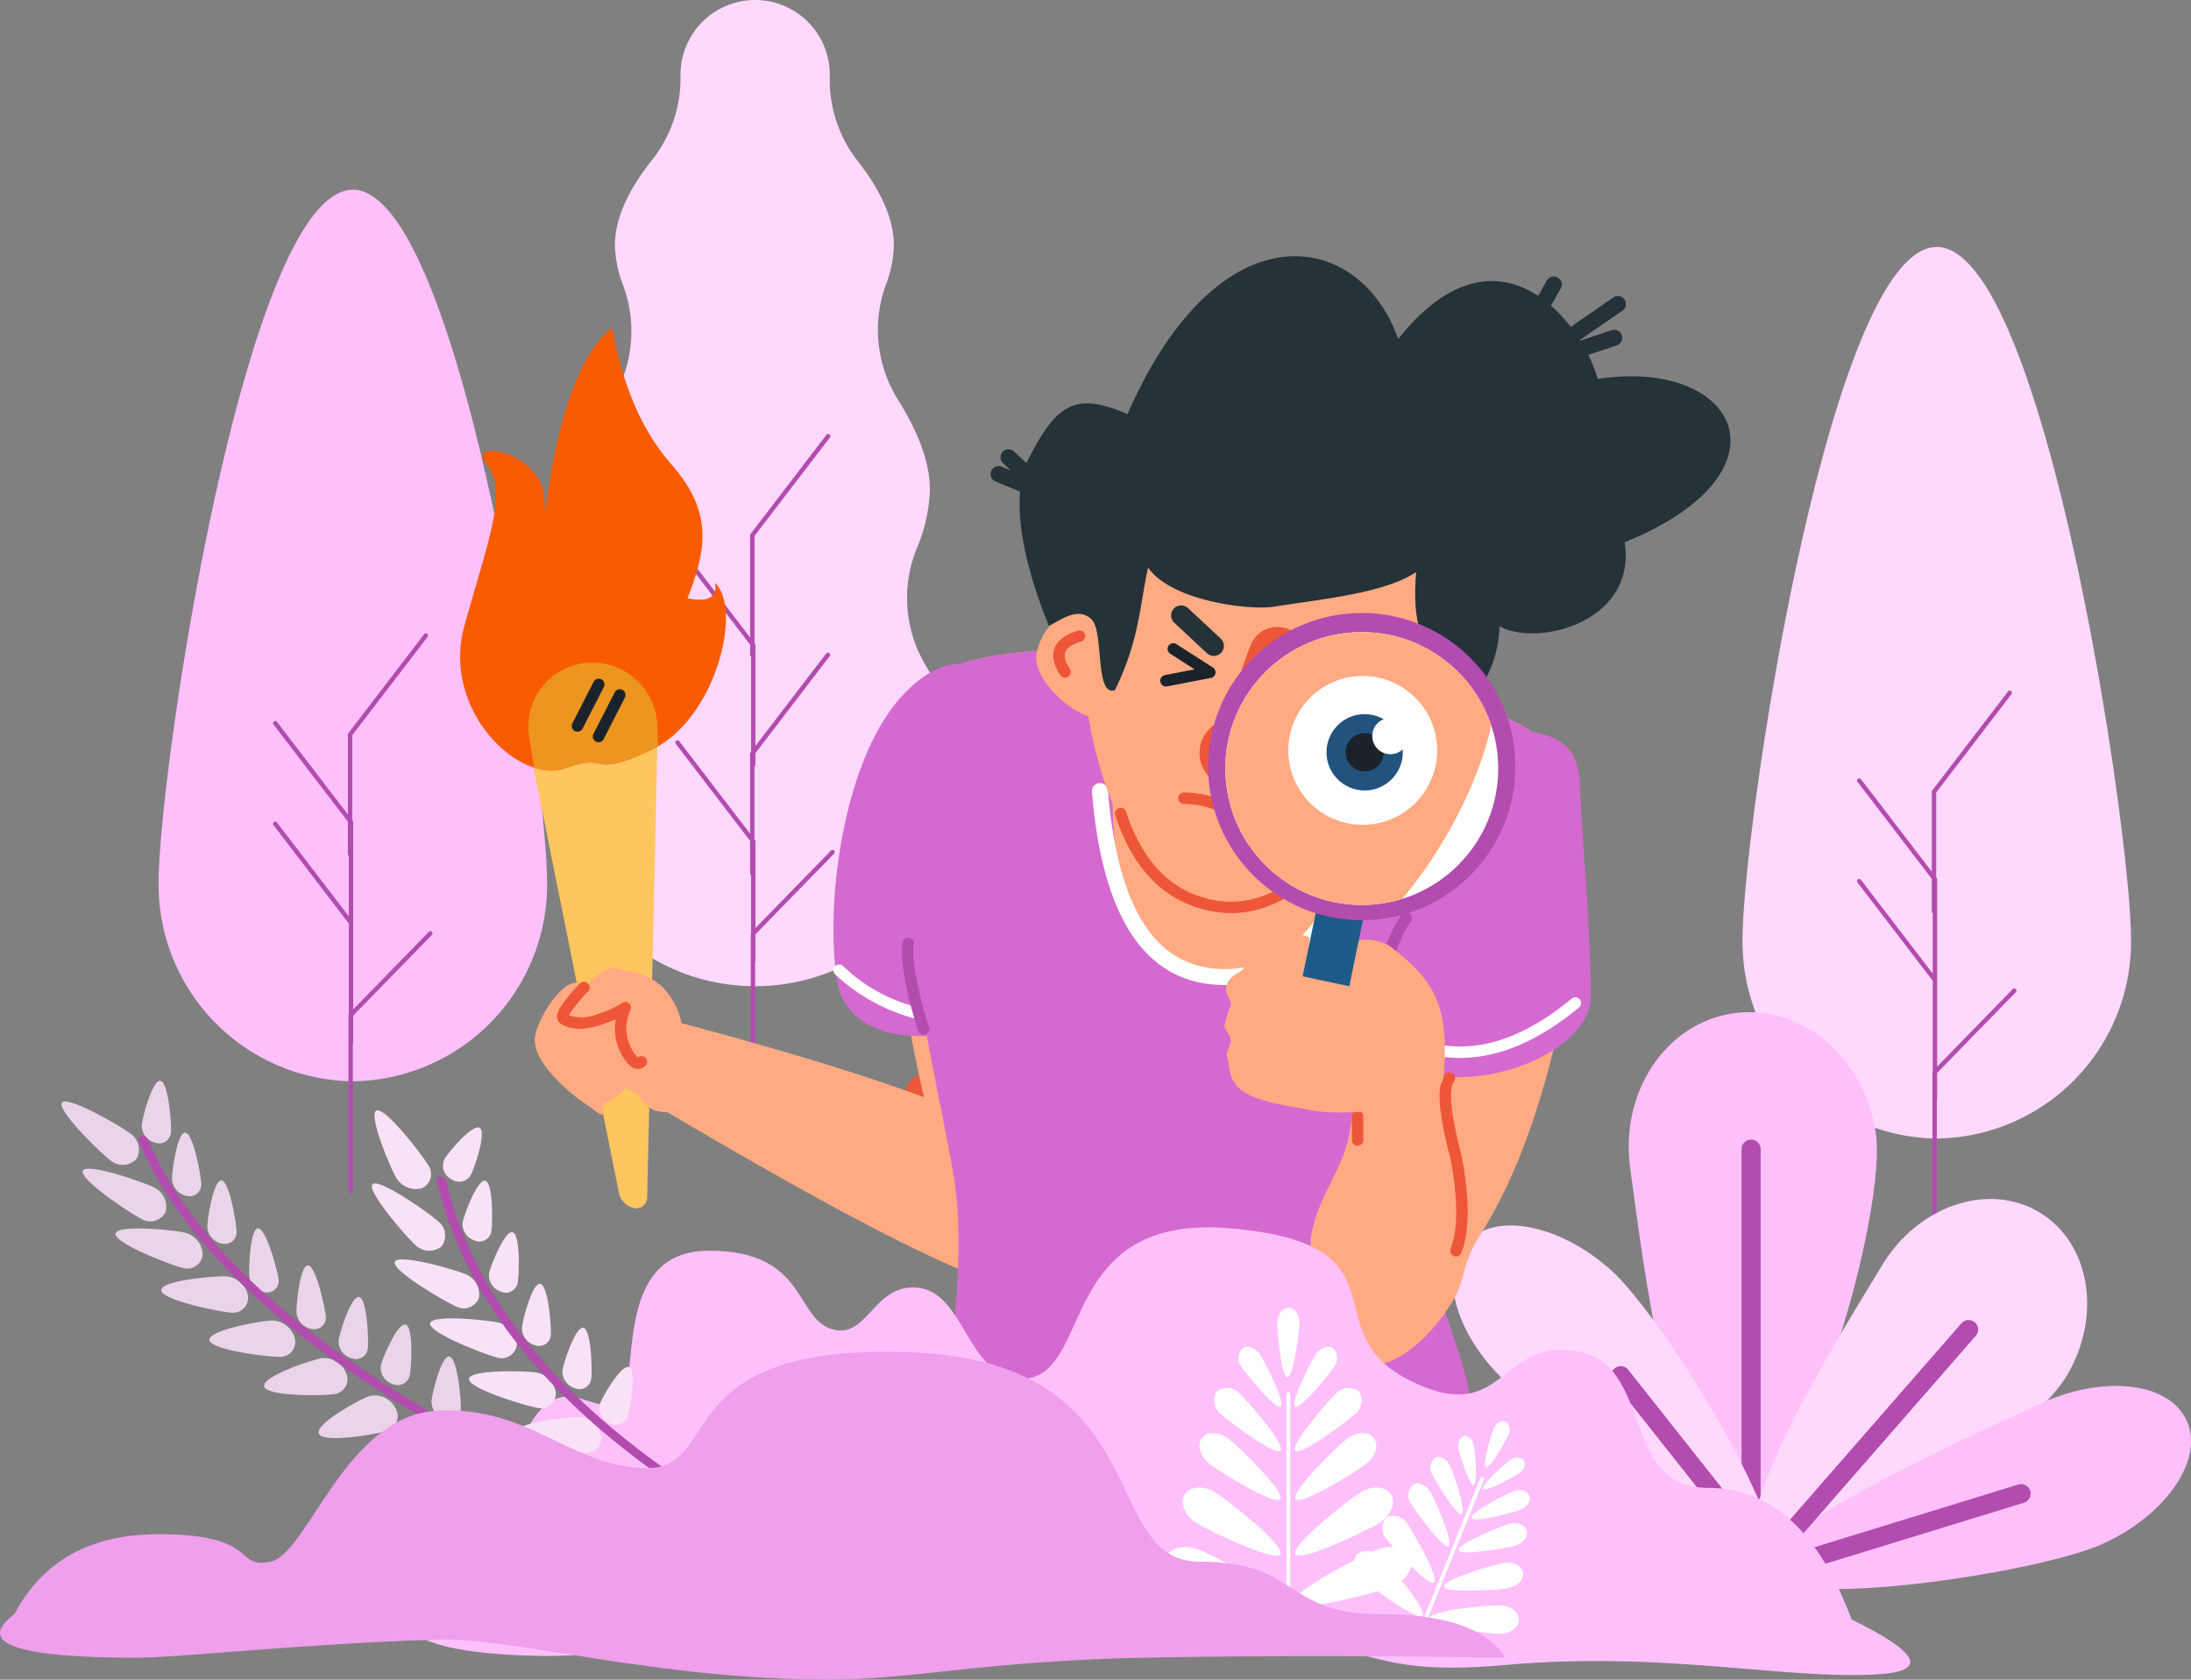 <svg xmlns="http://www.w3.org/2000/svg" width="230.117" height="176.421" viewBox="0 0 230.117 176.421">
  <rect x="0" y="0" width="230.117" height="176.421" fill="#808080" stroke="none"/>
  <g id="Group_875" data-name="Group 875" transform="translate(-2136.029 -103.604)">
    <g id="Environment" transform="translate(2152.693 103.604)">
      <g id="Tree-" transform="translate(40.855 0)">
        <path id="Tree-base" d="M2452.636,111.723q0-.042,0-.083a7.839,7.839,0,1,0-15.673,0c0,.014,0,.028,0,.042h0a13.829,13.829,0,0,1-3.009,8.754q-3.877,4.872-3.878,8.942a12.415,12.415,0,0,0,.873,4.233h0a13.829,13.829,0,0,1-1.232,12.089q-3.275,5.265-3.275,9.388a17.132,17.132,0,0,0,1.415,6.2h0a13.829,13.829,0,0,1-.979,12.222q-3.873,6.474-3.873,11.328c0,12.343,9.757,22.349,21.793,22.349s21.793-10.006,21.793-22.349q0-4.854-3.873-11.328h0a13.831,13.831,0,0,1-.978-12.222,17.132,17.132,0,0,0,1.415-6.2q0-4.165-3.338-9.474h0a13.83,13.83,0,0,1-1.293-12.078,12.365,12.365,0,0,0,.844-4.158q0-4.019-3.788-8.849h0A13.833,13.833,0,0,1,2452.636,111.723Z" transform="translate(-2423.008 -103.604)" fill="#ffd8fd"/>
        <path id="Tree-base-2" data-name="Tree-base" d="M2498.252,353.011V341.742l7.913-10.335a.23.23,0,0,0-.365-.28l-7.96,10.4a.228.228,0,0,0-.048.14v10.746l-7.443-9.721a.23.23,0,0,0-.365.28l7.808,10.2v1.061a.23.23,0,0,0,.1.193v9.989l-.057.075a.228.228,0,0,0-.048.14v8.391l-7.443-9.721a.23.23,0,0,0-.365.28l7.808,10.2v3.416a.23.23,0,0,0,.1.193v6.024a.228.228,0,0,0-.035.122v18.5a.23.23,0,0,0,.46,0V386.517a.229.229,0,0,0,.035-.122v-2.81l8.271-8.482a.23.23,0,0,0-.329-.321l-7.942,8.145v-9.1a.23.23,0,0,0-.047-.14l-.057-.075v-7.634a.231.231,0,0,0,.1-.193v-1.224l7.808-10.2a.23.23,0,0,0-.365-.279l-7.443,9.721V353.226a.229.229,0,0,0-.047-.14Z" transform="translate(-2476.522 -285.453)" fill="#b24cae"/>
      </g>
      <g id="Tree--2" data-name="Tree-" transform="translate(0 19.931)">
        <path id="Tree-base-3" data-name="Tree-base" d="M2239.566,296.686a20.661,20.661,0,0,1-20.4-20.916c0-11.551,9.131-72.724,20.4-72.724s20.4,61.173,20.4,72.724A20.661,20.661,0,0,1,2239.566,296.686Z" transform="translate(-2219.171 -203.046)" fill="#fec0fb"/>
        <path id="Tree-base-4" data-name="Tree-base" d="M2287.444,455.116V446.2l7.913-10.335a.23.23,0,0,0-.365-.28l-7.96,10.4a.229.229,0,0,0-.047.14v8.391l-7.443-9.721a.23.23,0,0,0-.365.279l7.808,10.2v3.416a.23.23,0,0,0,.1.193v6.338l-7.548-9.858a.23.23,0,0,0-.365.28l7.913,10.335v9.5a.23.23,0,0,0-.035.122v18.5a.23.23,0,1,0,.46,0V478.583a.23.23,0,0,0,.035-.122v-2.81l8.271-8.482a.23.23,0,0,0-.329-.321l-7.942,8.144V455.331a.228.228,0,0,0-.048-.14Z" transform="translate(-2267.112 -388.907)" fill="#b24cae"/>
      </g>
      <g id="Tree--3" data-name="Tree-" transform="translate(166.357 25.944)">
        <path id="Tree-base-5" data-name="Tree-base" d="M3069.566,326.686a20.661,20.661,0,0,1-20.4-20.916c0-11.551,9.131-72.724,20.4-72.724s20.4,61.173,20.4,72.724A20.661,20.661,0,0,1,3069.566,326.686Z" transform="translate(-3049.171 -233.046)" fill="#ffd8fd"/>
        <path id="Tree-base-6" data-name="Tree-base" d="M3117.444,485.116V476.2l7.913-10.335a.23.23,0,0,0-.365-.28l-7.96,10.4a.229.229,0,0,0-.047.14v8.391l-7.443-9.721a.23.23,0,0,0-.365.279l7.808,10.2v3.416a.23.23,0,0,0,.1.193v6.338l-7.548-9.858a.23.23,0,0,0-.365.279l7.913,10.335v9.5a.23.23,0,0,0-.035.122v18.5a.23.23,0,1,0,.46,0V508.583a.23.23,0,0,0,.035-.122v-2.81l8.271-8.482a.23.23,0,0,0-.329-.321l-7.942,8.145V485.331a.228.228,0,0,0-.048-.14Z" transform="translate(-3097.112 -418.907)" fill="#b24cae"/>
      </g>
    </g>
    <g id="Leaves-" transform="translate(2288.623 209.912)">
      <path id="Leaves-base" d="M3001.129,685.947c-7.125,1-10.345-27.526-11.47-35.528s3.74-15.3,10.865-16.3,13.813,4.674,14.938,12.676S3008.254,684.945,3001.129,685.947Z" transform="translate(-2971.031 -634.002)" fill="#fec0fb"/>
      <path id="Leaves-base-2" data-name="Leaves-base" d="M3053.62,747.6v-41.79" transform="translate(-3022.301 -691.421)" fill="none" stroke="#b24cae" stroke-linecap="round" stroke-linejoin="round" stroke-width="2"/>
      <path id="Leaves-base-3" data-name="Leaves-base" d="M3055.287,770.419c-5.35-3.214,8.668-25.229,12.452-31.525s11.187-8.8,16.537-5.582,6.619,10.925,2.835,17.222S3060.636,773.634,3055.287,770.419Z" transform="translate(-3022.673 -712.286)" fill="#ffd8fd"/>
      <path id="Leaves-base-4" data-name="Leaves-base" d="M3061.388,849.513c-1.882-4.035,21.968-14.623,28.626-17.727s13.58-2.351,15.462,1.684-1.991,9.822-8.648,12.927S3063.269,853.548,3061.388,849.513Z" transform="translate(-3028.427 -790.614)" fill="#fec0fb"/>
      <path id="Leaves-base-5" data-name="Leaves-base" d="M3066.62,894.231l25.755-7.917" transform="translate(-3032.696 -835.743)" fill="none" stroke="#b24cae" stroke-linecap="round" stroke-linejoin="round" stroke-width="2"/>
      <path id="Leaves-base-6" data-name="Leaves-base" d="M3064.62,823.965l20.645-23.651" transform="translate(-3031.096 -766.98)" fill="none" stroke="#b24cae" stroke-linecap="round" stroke-linejoin="round" stroke-width="2"/>
      <path id="Leaves-base-7" data-name="Leaves-base" d="M2930.734,781.939c-2.979,3.308-22.044-14.508-27.5-19.424s-7.47-11.582-4.491-14.891,9.819-2.005,15.279,2.91S2933.712,778.631,2930.734,781.939Z" transform="translate(-2897.361 -723.388)" fill="#ffd8fd"/>
      <path id="Leaves-base-8" data-name="Leaves-base" d="M2998.239,840.8l-12.928-16.335" transform="translate(-2967.683 -786.287)" fill="none" stroke="#b24cae" stroke-linecap="round" stroke-linejoin="round" stroke-width="2"/>
      <path id="Leaves-base-9" data-name="Leaves-base" d="M2933.522,865.96c-.768,2.866-19.811-2.57-25.2-4.013s-9.128-4.936-8.36-7.8,5.756-4.02,11.142-2.577S2934.291,863.094,2933.522,865.96Z" transform="translate(-2899.364 -807.464)" fill="#cbeffc"/>
      <path id="Leaves-base-10" data-name="Leaves-base" d="M2978.567,894.83l-21.947-7.516" transform="translate(-2944.743 -836.543)" fill="none" stroke="#22537f" stroke-linecap="round" stroke-linejoin="round" stroke-width="2"/>
    </g>
    <g id="Boy" transform="translate(2184.355 130.514)">
      <g id="_-Torch" data-name="-Torch" transform="translate(0 7.515)">
        <path id="_-Torch-base" data-name="-Torch-base" d="M2424.552,506.584a1.136,1.136,0,0,1-1.364,1.088,2.05,2.05,0,0,1-1.6-1.6L2412,458.34a6.744,6.744,0,0,1,6.162-8.056q.314-.021.629-.014a7.034,7.034,0,0,1,6.873,7.192Z" transform="translate(-2404.909 -415.211)" fill="#ffc55f"/>
        <path id="_-Torch-base-2" data-name="-Torch-base" d="M2388.22,321.621c-4.87,1.768-13.1-6.1-10.63-14.973s4.653-14.2,2.326-16.952,6.085-1.406,6.085,3.882.64-13.209,7.088-18.22q1.688,9.2,6.232,14.338c4.544,5.135,3.591,9.19,1.7,14.085q3.278.646,2.9-1.622c2.91,2.754.078,14.344-6.691,17.531S2393.09,319.852,2388.22,321.621Z" transform="translate(-2377.139 -275.358)" fill="#f95b03"/>
        <path id="_-Torch-base-3" data-name="-Torch-base" d="M2426.49,459.648q-.332.191-.678.355c-6.769,3.188-4.14.162-9.01,1.93a5.081,5.081,0,0,1-3.3-.055l-.526-3.257q-.039-.241-.06-.485a6.709,6.709,0,0,1,6.1-7.268q.19-.017.382-.023a6.822,6.822,0,0,1,7.031,6.606Z" transform="translate(-2405.721 -415.67)" fill="#ec961f"/>
        <path id="_-Torch-base-4" data-name="-Torch-base" d="M2435.667,463.923l2.233-4.364a.6.6,0,0,1,1.071.548l-2.234,4.364A.6.6,0,1,1,2435.667,463.923Z" transform="translate(-2423.877 -422.372)" fill="#1c2229"/>
        <path id="_-Torch-base-5" data-name="-Torch-base" d="M2446.708,469.438l2.234-4.364a.6.6,0,1,1,1.07.548l-2.233,4.364A.6.6,0,1,1,2446.708,469.438Z" transform="translate(-2432.705 -426.782)" fill="#1c2229"/>
      </g>
      <g id="Hand-base" transform="translate(7.839 49.369)">
        <path id="Path_64" data-name="Path 64" d="M2425.087,630.329c2.824-1.7-2.91-11.292-3.972-11.754-1.773-.772-4.512,3.514-4.838,5.576-.409,2.58,3.614,6.031,5.69,7.343.168.107,1.1.907,1.341.867.22-.036-.044-1.085.2-1.2A13.685,13.685,0,0,0,2425.087,630.329Z" transform="translate(-2416.248 -591.564)" fill="#ffaa83"/>
        <path id="Path_65" data-name="Path 65" d="M2626.672,683.727l-2.323-3.71Z" transform="translate(-2582.639 -640.765)" fill="none" stroke="#ed5738" stroke-linecap="round" stroke-linejoin="round" stroke-width="6"/>
        <path id="Combined-Shape" d="M2447.788,515.367c7.032,1.857,17.52,4.8,26.288,8.073-3.867-12.2-7.577-28.729-4.92-34.294,3.84-8.042,9.36-4.951,12.269-.3,2.842,4.539,12.841,38.438,9.722,47.5,1.206,5.456-2.135,8.011-9.159,6.573q-7.453-1.525-35.753-18.238a2.815,2.815,0,0,1-2.536-1.084,4.2,4.2,0,0,1-.355-.631q-2.717-1.618-5.612-3.365a16.039,16.039,0,0,1-.339-3.756l-.028-.012c-2.986-1.315,1.806-6.89,3.659-6.208,1.231.453,2.825.2,4.809,1.992A7.815,7.815,0,0,1,2447.788,515.367Z" transform="translate(-2432.368 -484.179)" fill="#ffaa83"/>
        <path id="Path_66" data-name="Path 66" d="M2429.376,621.285a16.731,16.731,0,0,1,1.821-2.182.6.6,0,0,0-.875-.825,17.656,17.656,0,0,0-1.961,2.361,2.7,2.7,0,0,0-.4.871.894.894,0,0,0,.367.985c1,.647,2.474.739,4.393.062q.8-.284,1.39-.531a5.284,5.284,0,0,0,.452,3.384,4.551,4.551,0,0,0,1.07,1.528,1.137,1.137,0,0,0,1.547.016.6.6,0,0,0-.762-.93l-.029-.022a3.661,3.661,0,0,1-.747-1.125,4.434,4.434,0,0,1,.016-3.829.6.6,0,0,0-.943-.69,9.96,9.96,0,0,1-2.393,1.065,4.2,4.2,0,0,1-3.127.18A2.788,2.788,0,0,1,2429.376,621.285Zm7.085,4.763h0Z" transform="translate(-2425.595 -591.249)" fill="#ed5738"/>
      </g>
      <g id="Body-base" transform="translate(39.203 41.274)">
        <path id="Path_67" data-name="Path 67" d="M2608.279,446.979c8.17-7.623,60.586-.038,64.132,6.741s-6.831,52.181-16.694,58.094-32.821,6.533-41.58-4.37S2600.109,454.6,2608.279,446.979Z" transform="translate(-2597.903 -443.792)" fill="#ffaa83"/>
        <path id="Path_68" data-name="Path 68" d="M2582.578,484.417c-4.7.206-8.83-1.557-9.474-5.987-1.25-8.6.888-23.605,7.115-29.994,2.237-2.3,4.208-3.157,5.872-3.072,3.406-1.175,8.692-1.634,14.766-1.565,4.952.056-5.582,32.645,11.769,34.469,21.968,2.309,12.149-32.221,15.879-31.489,9.728,1.908,17.47,4.478,18.759,6.941,2.913,5.568-3.567,37.188-11.439,51.587-1.713,3.133,5.2,16.805,3.442,17.862-8.6,5.155-14.131,4.291-29.721,4.723s-24.595-7.229-24.346-10.245c.4-4.857,1.208-12.059.246-18.21C2584.959,496.326,2583.755,490.792,2582.578,484.417Z" transform="translate(-2572.757 -443.792)" fill="#d46ad0"/>
        <path id="Path_69" data-name="Path 69" d="M2708.21,514.82a.842.842,0,0,1,1.678-.138c.978,11.908,4.683,18.038,11.018,18.7,4.479.471,8.147-1.421,10.825-5.222a24.954,24.954,0,0,0,4.038-13.041.842.842,0,1,1,1.682.067,26.607,26.607,0,0,1-4.343,13.944c-3.012,4.276-7.257,6.465-12.378,5.927C2713.388,534.289,2709.247,527.437,2708.21,514.82Z" transform="translate(-2681.054 -499.856)" fill="#fff"/>
        <path id="Path_70" data-name="Path 70" d="M2581.368,614.741a19.774,19.774,0,0,1-8.437-4.652.6.6,0,0,1,.806-.893,17.256,17.256,0,0,0,7.939,4.357C2581.905,614.373,2582.372,614.741,2581.368,614.741Z" transform="translate(-2572.732 -575.921)" fill="#fff"/>
        <path id="Path_71" data-name="Path 71" d="M2611.519,604.394a.6.6,0,0,1-1.149.355c-1.314-4.258-1.862-7.325-1.629-9.248a.6.6,0,1,1,1.194.144C2609.728,597.354,2610.252,600.286,2611.519,604.394Z" transform="translate(-2601.482 -564.67)" fill="#b24cae"/>
      </g>
      <g id="Head" transform="translate(55.715 0)">
        <g id="Face-base" transform="translate(4.787 22.202)">
          <path id="Path_72" data-name="Path 72" d="M2684.476,374.764c-2.153-.682-6.03-4.1-5.415-6.762.639-2.768,2.849-4.622,4.936-4.14.081.019.161.041.24.066q.107-.674.25-1.3a18.49,18.49,0,0,1,36.026,8.317c-2.252,9.756-13.782,25.729-23.731,23.432C2690.17,392.851,2685.92,383.637,2684.476,374.764Z" transform="translate(-2678.996 -348.635)" fill="#ffaa83"/>
          <path id="Path_73" data-name="Path 73" d="M2751.6,421.244l3.384,3.155a1.055,1.055,0,1,1-1.438,1.543l-3.384-3.155a1.055,1.055,0,1,1,1.438-1.543Z" transform="translate(-2735.629 -406.464)" fill="#253238"/>
          <path id="Path_74" data-name="Path 74" d="M2831.376,429.127l4.32-1.658a1.055,1.055,0,1,1,.756,1.969l-4.319,1.658a1.055,1.055,0,1,1-.756-1.969Z" transform="translate(-2800.293 -411.612)" fill="#22537f"/>
          <path id="Path_75" data-name="Path 75" d="M2784.745,447.09q-2.449,5.929-.888,7.588a6.293,6.293,0,0,0,3,1.991,7.948,7.948,0,0,1-3.946,2.12c-1.783.238-4.55-1.141-2.764-2.2" transform="translate(-2759.409 -427.357)" fill="none" stroke="#ed5738" stroke-linecap="round" stroke-linejoin="round" stroke-width="6"/>
          <path id="Path_76" data-name="Path 76" d="M2690.54,433.985a.6.6,0,0,1,.346,1.152c-1.838.552-2.164,1.36-1.186,2.859a.6.6,0,0,1-1.008.657C2687.265,436.464,2687.951,434.762,2690.54,433.985Z" transform="translate(-2686.164 -416.858)" fill="#ed5738"/>
          <path id="Path_77" data-name="Path 77" d="M2754,520.1a.6.6,0,1,1,.022-1.2c4.3.079,7.3,2.253,8.88,6.439a.6.6,0,0,1-1.125.426C2760.36,522.032,2757.8,520.172,2754,520.1Z" transform="translate(-2738.492 -484.773)" fill="#ed5738"/>
          <path id="Path_78" data-name="Path 78" d="M2720.292,527.728a.6.6,0,1,1,1.142-.376c1.709,5.19,4.623,8.223,8.766,9.18s8.109-.689,11.995-5.006a.6.6,0,1,1,.894.8c-4.156,4.617-8.56,6.435-13.159,5.373S2722.123,533.294,2720.292,527.728Z" transform="translate(-2711.99 -491.201)" fill="#ed5738"/>
          <path id="Path_79" data-name="Path 79" d="M2744.506,444l3.119-.6-2.558-1.641a.6.6,0,1,1,.649-1.012l3.823,2.452a.6.6,0,0,1-.21,1.1l-4.594.889a.6.6,0,1,1-.228-1.181Z" transform="translate(-2730.987 -422.206)" fill="#1c2229"/>
          <circle id="Ellipse_6" data-name="Ellipse 6" cx="1.303" cy="1.303" r="1.303" transform="translate(30.549 23.348)" fill="#1c2229"/>
        </g>
        <path id="Hair" d="M2658.209,262.583l-2.571-1.054a.842.842,0,0,1,.639-1.558l.971.4-.82-.76a.842.842,0,1,1,1.145-1.235l1.32,1.224c.078-.186.162-.367.253-.544,2.884-5.571,4.766-7.029,10.351-4.611,9.625-21.987,24.376-19.387,28.426-7.889,5.679-7.121,10.869-7.045,14.7-4.531l.915-1.621a.842.842,0,0,1,1.466.828l-1.031,1.825a15.553,15.553,0,0,1,2.075,2.231l4.469-3.09a.842.842,0,0,1,.958,1.385l-4.466,3.088.039.062,3.3-1.1a.842.842,0,0,1,.531,1.6l-2.991.994a14.408,14.408,0,0,1,.991,2.529c14.79-2.264,20.856,9.833,2.836,17.149,1.283,8.487-9.341,11.03-13.145,8.807-.224,7.415-6.441,11.426-9.695,11.53a31.528,31.528,0,0,0,2.514-6.905c-1.135-4.156-1.991-5.357-1.58-10.3-3.3,2.193-9.379,2.769-14.981,3.641-2.493.388-10.675-.563-13.172-4.1-.859,3.72-.879,7.6-3.489,12.866-2.116.7-1.141-6.128-2.426-7.414-1.512-1.513-3.505.268-4.51.642C2660.664,275.251,2657.733,268.173,2658.209,262.583Z" transform="translate(-2655.115 -237.863)" fill="#253238"/>
      </g>
      <g id="Hand-base-2" data-name="Hand-base" transform="translate(80.276 49.688)">
        <path id="Path_80" data-name="Path 80" d="M2851.274,515.734c.155,4.325-1.961,27.193-10.777,40.91-1.932,3.006-1.418,4.569-2.857,6.907-5.561,9.036-14.9,10.721-14.9-5.77,0-4.151,3.283-7.767,3.994-11.493,2.435-12.757,8.079-32.519,13.765-36.423C2847.843,504.818,2851.077,510.255,2851.274,515.734Z" transform="translate(-2813.702 -503.433)" fill="#ffaa83"/>
        <path id="Path_81" data-name="Path 81" d="M2869.576,491.591c.166,5.374,1.109,14.211,1.136,22.262s-22.778,14.1-24.536,0,6.041-28.085,12.708-28.085S2869.407,486.11,2869.576,491.591Z" transform="translate(-2832.242 -485.768)" fill="#d46ad0"/>
        <path id="Path_82" data-name="Path 82" d="M2867.538,627.3c-8.383,6.943-16.4,7.076-23.844.367a.6.6,0,0,1,.805-.893c6.982,6.3,14.334,6.174,22.271-.4a.6.6,0,1,1,.767.926Z" transform="translate(-2830.3 -598.084)" fill="#fff"/>
        <path id="Path_83" data-name="Path 83" d="M2854.463,590.676c.991-4.345,2.05-7.275,3.213-8.824a.6.6,0,0,1,.962.722c-1.033,1.377-2.046,4.178-3,8.369a.6.6,0,0,1-1.172-.268Z" transform="translate(-2839.057 -562.402)" fill="#b24cae"/>
        <path id="Path_84" data-name="Path 84" d="M2844.469,688.742v-2.468a.6.6,0,1,1,1.2,0v2.468a.6.6,0,1,1-1.2,0Z" transform="translate(-2831.079 -645.606)" fill="#ed5738"/>
        <path id="Path_85" data-name="Path 85" d="M2891.565,684.057c.779-2.008.78-5.173-.026-9.47-1.253-4.739-1.5-7.6-.6-8.805a.6.6,0,1,1,.966.716c-.575.776-.347,3.449.815,7.846.848,4.509.848,7.884-.03,10.148a.6.6,0,1,1-1.121-.435Z" transform="translate(-2867.804 -629.507)" fill="#ed5738"/>
        <path id="Path_86" data-name="Path 86" d="M2778.954,608.649c-.958-1.18-.644-1.637-1.028-3.1-.132-.5.472-1.3.393-1.833-.058-.4-.666-.967-.66-1.369a14.545,14.545,0,0,1,.66-2.148c.12-.642-.769-1.162-.393-2.2s1.42-1.156,1.8-1.706c.3-.437-1.264-1.083,0-2.346s5.02-1.738,6.894-.853c-.573,3.582,2.62,3.786,4.416,2.71.454-.272.31-2.474,1.006-2.474a5.4,5.4,0,0,1,2.921.617c4.773,3.628,6.3,6.218,5.729,13.63-.287,3.7-10.6,4.353-14.072,3.628C2784.618,610.785,2780.338,610.356,2778.954,608.649Z" transform="translate(-2777.66 -571.218)" fill="#ffaa83"/>
      </g>
      <g id="_-Magnifier-base" data-name="-Magnifier-base" transform="translate(78.564 37.474)">
        <path id="Path_87" data-name="Path 87" d="M2820.237,576.57l4.9,1.042-1.6,7.748-4.9-1.042Z" transform="translate(-2808.713 -546.156)" fill="#1e5b89"/>
        <circle id="Ellipse_7" data-name="Ellipse 7" cx="16.135" cy="16.135" r="16.135" fill="#b24cae"/>
        <circle id="Ellipse_8" data-name="Ellipse 8" cx="14.331" cy="14.331" r="14.331" transform="translate(1.804 2.004)" fill="#fff"/>
        <path id="Path_88" data-name="Path 88" d="M2806.044,444.621c-1.181,5.549-4.725,12.751-9.342,18.229a14.332,14.332,0,1,1,9.342-18.229Z" transform="translate(-2776.313 -432.826)" fill="#ffaa83"/>
        <g id="Eye" transform="translate(8.418 6.614)">
          <circle id="Ellipse_9" data-name="Ellipse 9" cx="7.817" cy="7.817" r="7.817" fill="#fff"/>
          <circle id="Ellipse_10" data-name="Ellipse 10" cx="4.009" cy="4.009" r="4.009" transform="translate(4.009 4.009)" fill="#22537f"/>
          <circle id="Ellipse_11" data-name="Ellipse 11" cx="2.004" cy="2.004" r="2.004" transform="translate(6.013 6.013)" fill="#1c2229"/>
          <circle id="Ellipse_12" data-name="Ellipse 12" cx="1.904" cy="1.904" r="1.904" transform="translate(8.819 4.409)" fill="#fff"/>
        </g>
      </g>
    </g>
    <g id="Frontground" transform="translate(2136.029 217.125)">
      <path id="Leaves" d="M2500.168,787.938q-5.138-13.824-15.047-13.824c-9.909,0-5.132-14.51-15.409-14.51-6.689,0-6.689,8.076-16.271,3.06-9.878-5.172.367-14.092-18.35-15.8s-14.417,15.8-22.125,15.8c-5.551,0-5.908-8.826-10.643-9.542s-5.383,5.138-8.931,4.4c-4.323-.894-2.691-8.32-13.23-8.32s-6.955,14.345-9.524,15.921-5.872-3.685-9.42,2.554,2.6,9.175-2.569,9.175q-9.444,0-10.423,11.082.7,3.392,12.992,3.8c12.3.4,12.849-3.065,28.106-2.447s17.843,0,39.753,0,18.021,4.92,34.749,3.426,29.547,1.6,39.147.979Q2510.863,793.184,2500.168,787.938Z" transform="translate(-2305.696 -731.359)" fill="#fec0fb"/>
      <g id="Leaves-2" data-name="Leaves" transform="translate(6.474 0)">
        <path id="Leaves-base-11" data-name="Leaves-base" d="M2209.2,707.751a1.626,1.626,0,0,1-.809,2.426c-.987.341-6.648,1.34-7.188.341s4.246-3.616,5.233-3.957A2.407,2.407,0,0,1,2209.2,707.751Zm-5.843-3.439a1.625,1.625,0,0,1-.809,2.426c-.986.341-6.648,1.34-7.188.342s4.246-3.616,5.233-3.957A2.407,2.407,0,0,1,2203.357,704.313Zm-5.143-3.62a1.575,1.575,0,0,1-1.228,2.2c-1.061.177-6.989.273-7.372-.765s4.925-2.817,5.986-2.994A2.481,2.481,0,0,1,2198.214,700.693Zm-5.4-3.667a1.561,1.561,0,0,1-1.576,1.954c-1.105.027-7.148-.682-7.384-1.734s5.427-2.049,6.532-2.076A2.505,2.505,0,0,1,2192.816,697.026Zm-4.918-4.472a1.569,1.569,0,0,1-1.778,1.78c-1.122-.067-7.177-1.273-7.318-2.324s5.688-1.547,6.81-1.48A2.5,2.5,0,0,1,2187.9,692.554Zm-4.757-4.29a1.627,1.627,0,0,1-2.173,1.353c-1.129-.271-7.049-2.534-6.978-3.552s6.106-.408,7.235-.136A2.429,2.429,0,0,1,2183.141,688.264Zm-3.9-4.493a1.791,1.791,0,0,1-2.581.693c-1.071-.533-6.459-4.094-6.105-5.01s6.314,1.162,7.386,1.695A2.236,2.236,0,0,1,2179.245,683.77Zm-3.062-5.564a1.99,1.99,0,0,1-2.792.082c-.962-.73-5.59-5.224-5.01-6s6.146,2.462,7.109,3.192A2.023,2.023,0,0,1,2176.182,678.206Zm1.969-1.718a1.853,1.853,0,0,1-1.4-1.843c.071-.8,1.135-4.864,1.981-4.647s1.155,4.633,1.084,5.434A1.252,1.252,0,0,1,2178.152,676.488Zm3.349,5.591a1.9,1.9,0,0,1-1.573-1.727c-.02-.819.563-5.05,1.413-4.915s1.642,4.583,1.662,5.4A1.222,1.222,0,0,1,2181.5,682.08Zm3.681,5.006a1.889,1.889,0,0,1-1.546-1.748c0-.817.659-5.023,1.509-4.874s1.562,4.6,1.567,5.412A1.226,1.226,0,0,1,2185.182,687.086Zm4.579,5.121a1.918,1.918,0,0,1-1.7-1.617c-.1-.828.082-5.163.927-5.1s2.035,4.5,2.131,5.332A1.208,1.208,0,0,1,2189.761,692.207Zm4.86,3.848A1.906,1.906,0,0,1,2193,694.37c-.05-.824.371-5.1,1.219-4.993s1.8,4.556,1.851,5.379A1.215,1.215,0,0,1,2194.621,696.055Zm4.156,3.076a1.836,1.836,0,0,1-1.344-1.877c.1-.792,1.323-4.79,2.167-4.545s.99,4.638.888,5.431A1.264,1.264,0,0,1,2198.777,699.13Zm4.278,2.69a1.788,1.788,0,0,1-1.186-1.953c.177-.767,1.786-4.579,2.617-4.269s.571,4.627.395,5.394A1.3,1.3,0,0,1,2203.055,701.82Zm5.563,3.663a1.861,1.861,0,0,1-1.433-1.825c.056-.8,1.04-4.9,1.888-4.7s1.238,4.628,1.181,5.433A1.246,1.246,0,0,1,2208.618,705.483Z" transform="translate(-2168.33 -669.99)" fill="#ebd4ea"/>
        <path id="Leaves-base-12" data-name="Leaves-base" d="M2250.833,734.026a.577.577,0,0,1,.33.68.461.461,0,0,1-.663.19q-33.923-16.752-41.863-35.512a.411.411,0,0,1,.275-.594.639.639,0,0,1,.687.382Q2217.311,717.447,2250.833,734.026Z" transform="translate(-2200.525 -693.009)" fill="#b24cae"/>
        <path id="Leaves-base-13" data-name="Leaves-base" d="M2354.971,719.633a1.536,1.536,0,0,1-1.684,1.817c-1.11-.034-7.135-1.052-7.316-2.089s5.553-1.7,6.663-1.667A2.5,2.5,0,0,1,2354.971,719.633Zm-4.747-4.442a1.566,1.566,0,0,1-1.985,1.521c-1.125-.182-7.108-1.977-7.137-3s5.907-.886,7.032-.7A2.47,2.47,0,0,1,2350.225,715.192Zm-4.1-5.1a1.6,1.6,0,0,1-2.155,1.321c-1.124-.274-7.02-2.536-6.954-3.54s6.07-.367,7.194-.093A2.429,2.429,0,0,1,2346.121,710.09Zm-3.978-4.9a1.717,1.717,0,0,1-2.467.847c-1.09-.466-6.641-3.694-6.368-4.628s6.266.778,7.355,1.245A2.292,2.292,0,0,1,2342.144,705.192Zm-3.927-5.416a2.079,2.079,0,0,1-2.818-.222c-.893-.807-5.086-5.632-4.423-6.315s5.931,3.033,6.824,3.84A1.909,1.909,0,0,1,2338.217,699.776Zm-2.053-6.122a2.4,2.4,0,0,1-2.748-1.173c-.588-1.006-2.951-6.624-2.022-6.983s4.8,4.679,5.386,5.685A1.627,1.627,0,0,1,2336.164,693.654Zm3.041-.968a1.607,1.607,0,0,1-.7-2.063c.373-.661,2.962-3.774,3.719-3.3s-.6,4.367-.977,5.028A1.426,1.426,0,0,1,2339.205,692.686Zm2.473,6.456a1.8,1.8,0,0,1-1.24-1.911c.143-.772,1.57-4.628,2.4-4.345s.742,4.6.6,5.372A1.264,1.264,0,0,1,2341.678,699.143Zm2.746,5.365a1.792,1.792,0,0,1-1.208-1.925c.158-.766,1.662-4.585,2.487-4.288s.659,4.6.5,5.362A1.272,1.272,0,0,1,2344.424,704.508Zm3.633,5.642a1.85,1.85,0,0,1-1.392-1.832c.068-.794,1.1-4.824,1.941-4.607s1.156,4.6,1.088,5.394A1.229,1.229,0,0,1,2348.057,710.15Zm4.165,4.511a1.823,1.823,0,0,1-1.3-1.881c.113-.781,1.385-4.711,2.217-4.454s.908,4.6.8,5.386A1.249,1.249,0,0,1,2352.222,714.661Zm3.6,3.658a1.71,1.71,0,0,1-.977-2.007c.26-.723,2.288-4.242,3.088-3.857s.07,4.528-.191,5.251A1.336,1.336,0,0,1,2355.825,718.319Z" transform="translate(-2298.32 -682.376)" fill="#f9e1f8"/>
        <path id="Leaves-base-14" data-name="Leaves-base" d="M2392.652,753.377a.544.544,0,0,1,.245.692.483.483,0,0,1-.693.09q-22.873-14.678-27.355-33.586a.39.39,0,0,1,.39-.5.66.66,0,0,1,.623.486Q2370.206,738.969,2392.652,753.377Z" transform="translate(-2325.45 -710.035)" fill="#b24cae"/>
      </g>
      <g id="Leaves--2" data-name="Leaves-" transform="translate(122.296 23.828)">
        <path id="Leaves-base-15" data-name="Leaves-base" d="M2806.538,788.874c.642.011,1.149.751,1.133,1.652s-.619,5.663-1.261,5.652-1.078-4.792-1.063-5.693S2805.9,788.863,2806.538,788.874Z" transform="translate(-2793.492 -788.874)" fill="#fff"/>
        <path id="Leaves-base-16" data-name="Leaves-base" d="M2785.542,809.577c.538-.349,1.373-.02,1.863.736s2.654,5.041,2.115,5.391-3.573-3.37-4.064-4.125A1.458,1.458,0,0,1,2785.542,809.577Z" transform="translate(-2777.312 -805.316)" fill="#fff"/>
        <path id="Leaves-base-17" data-name="Leaves-base" d="M2772.476,831.247a1.825,1.825,0,0,1,2.485.329c.824.769,4.748,5.317,4.2,5.9s-5.359-3.009-6.183-3.778A1.825,1.825,0,0,1,2772.476,831.247Z" transform="translate(-2766.969 -822.467)" fill="#fff"/>
        <path id="Leaves-base-18" data-name="Leaves-base" d="M2764.836,855.14c.564-.722,1.843-.665,2.856.127s5.922,5.569,5.359,6.291-6.387-2.886-7.4-3.677S2764.273,855.862,2764.836,855.14Z" transform="translate(-2760.888 -841.454)" fill="#fff"/>
        <path id="Leaves-base-19" data-name="Leaves-base" d="M2756.005,883.878c.552-.883,2-.97,3.243-.2s7.356,5.592,6.8,6.475-7.563-2.5-8.8-3.278S2755.454,884.761,2756.005,883.878Z" transform="translate(-2753.869 -864.258)" fill="#fff"/>
        <path id="Leaves-base-20" data-name="Leaves-base" d="M2746.3,915.476c.416-1.083,1.986-1.488,3.507-.9s9.238,4.553,8.822,5.636-8.807-1.131-10.327-1.714S2745.882,916.559,2746.3,915.476Z" transform="translate(-2746.196 -889.165)" fill="#fff"/>
        <path id="Leaves-base-21" data-name="Leaves-base" d="M2818.3,809.577a1.458,1.458,0,0,1,.086,2c-.49.756-3.526,4.475-4.064,4.125s1.625-4.635,2.115-5.391S2817.762,809.227,2818.3,809.577Z" transform="translate(-2800.599 -805.316)" fill="#fff"/>
        <path id="Leaves-base-22" data-name="Leaves-base" d="M2821.224,831.247a1.824,1.824,0,0,1-.5,2.456c-.825.769-5.636,4.365-6.183,3.778s3.376-5.136,4.2-5.9A1.824,1.824,0,0,1,2821.224,831.247Z" transform="translate(-2800.799 -822.467)" fill="#fff"/>
        <path id="Leaves-base-23" data-name="Leaves-base" d="M2822.928,855.14c.564.722.2,1.948-.814,2.74s-6.836,4.4-7.4,3.677,4.345-5.5,5.359-6.291S2822.364,854.419,2822.928,855.14Z" transform="translate(-2800.945 -841.454)" fill="#fff"/>
        <path id="Leaves-base-24" data-name="Leaves-base" d="M2824.691,883.878c.552.883-.006,2.226-1.246,3s-8.251,4.161-8.8,3.278,5.565-5.7,6.8-6.475S2824.14,883,2824.691,883.878Z" transform="translate(-2800.896 -864.258)" fill="#fff"/>
        <path id="Leaves-base-25" data-name="Leaves-base" d="M2825.82,915.476c.416,1.083-.48,2.434-2,3.018s-9.912,2.8-10.327,1.714,7.3-5.053,8.822-5.636S2825.4,914.393,2825.82,915.476Z" transform="translate(-2799.99 -889.165)" fill="#fff"/>
        <path id="Leaves-base-26" data-name="Leaves-base" d="M2810.17,833.366a.2.2,0,0,1,.4,0v26.557a.2.2,0,0,1-.4,0Z" transform="translate(-2797.348 -824.289)" fill="#fff"/>
      </g>
      <g id="Leaves--3" data-name="Leaves-" transform="translate(142.193 35.747)">
        <path id="Leaves-base-27" data-name="Leaves-base" d="M2916.29,848.391a1.04,1.04,0,0,1,.308,1.4c-.251.592-1.923,3.581-2.345,3.4s.567-3.458.819-4.05S2915.868,848.212,2916.29,848.391Z" transform="translate(-2900.385 -848.343)" fill="#fff"/>
        <path id="Leaves-base-28" data-name="Leaves-base" d="M2900.766,856.181c.449-.087.913.353,1.036.985s.408,4.044-.042,4.132-1.464-3.184-1.586-3.816S2900.316,856.268,2900.766,856.181Z" transform="translate(-2889.186 -854.601)" fill="#fff"/>
        <path id="Leaves-base-29" data-name="Leaves-base" d="M2886.2,867.226c.519-.242,1.216.153,1.556.882s1.72,4.787,1.2,5.029-2.741-3.423-3.081-4.152A1.3,1.3,0,0,1,2886.2,867.226Z" transform="translate(-2877.632 -863.384)" fill="#fff"/>
        <path id="Leaves-base-30" data-name="Leaves-base" d="M2874.594,881.157c.566-.327,1.4.053,1.855.847s2.429,5.267,1.864,5.594-3.454-3.616-3.913-4.411A1.485,1.485,0,0,1,2874.594,881.157Z" transform="translate(-2868.366 -874.487)" fill="#fff"/>
        <path id="Leaves-base-31" data-name="Leaves-base" d="M2860.875,898.027a1.688,1.688,0,0,1,2.2.737c.613.844,3.372,5.666,2.771,6.1s-4.334-3.678-4.947-4.522A1.687,1.687,0,0,1,2860.875,898.027Z" transform="translate(-2857.433 -887.915)" fill="#fff"/>
        <path id="Leaves-base-32" data-name="Leaves-base" d="M2845.779,916.689a1.881,1.881,0,0,1,2.561.339c.85.793,4.895,5.482,4.33,6.087s-5.524-3.1-6.374-3.895A1.881,1.881,0,0,1,2845.779,916.689Z" transform="translate(-2845.47 -902.694)" fill="#fff"/>
        <path id="Leaves-base-33" data-name="Leaves-base" d="M2917.4,867.72c.263.375.049.978-.478,1.347s-3.529,2.018-3.792,1.643,2.314-2.632,2.841-3A1.04,1.04,0,0,1,2917.4,867.72Z" transform="translate(-2899.554 -863.609)" fill="#fff"/>
        <path id="Leaves-base-34" data-name="Leaves-base" d="M2913.149,885.1c.205.535-.237,1.2-.988,1.491s-4.9,1.382-5.1.847,3.606-2.5,4.357-2.784A1.3,1.3,0,0,1,2913.149,885.1Z" transform="translate(-2894.709 -877.268)" fill="#fff"/>
        <path id="Leaves-base-35" data-name="Leaves-base" d="M2907.529,902.612c.18.628-.389,1.342-1.271,1.6s-5.7,1.083-5.879.455,4.345-2.477,5.227-2.729S2907.349,901.984,2907.529,902.612Z" transform="translate(-2889.37 -891.12)" fill="#fff"/>
        <path id="Leaves-base-36" data-name="Leaves-base" d="M2900.916,923.545c.129.731-.6,1.471-1.626,1.652s-6.571.547-6.7-.184,5.206-2.283,6.233-2.464S2900.787,922.814,2900.916,923.545Z" transform="translate(-2883.144 -907.644)" fill="#fff"/>
        <path id="Leaves-base-37" data-name="Leaves-base" d="M2894.348,946.351c-.014.828-.969,1.482-2.131,1.462s-7.305-.8-7.291-1.626,6.181-1.391,7.343-1.371S2894.362,945.524,2894.348,946.351Z" transform="translate(-2877.019 -925.479)" fill="#fff"/>
        <path id="Leaves-base-38" data-name="Leaves-base" d="M2883.4,877.667a.2.2,0,0,1,.372.15l-7.1,17.57a.2.2,0,1,1-.372-.15Z" transform="translate(-2870.114 -871.689)" fill="#fff"/>
      </g>
      <path id="Leaves-3" data-name="Leaves" d="M2294.125,844.108q-2.872-4.567-13.106-4.567c-10.235,0-8.408-5.523-19.022-5.523s-4.236-20.874-30.042-21.978-19.964,12.15-27.924,12.15-12.24-6.495-21.985-6.036-13.676,15.04-17.593,15.864-1.011-2.885-11.751-2.885q-10.74,0-15.162,8.409-6.161,4.567,12.792,4.567c4.652,0,17.464-1.483,31.714-1.9,8.042-.233,22.725,4.2,41.191,4.2,8.718,0,16.189-1.982,33.23-2.308Q2273.509,843.782,2294.125,844.108Z" transform="translate(-2136.029 -783.517)" fill="#ef9fec"/>
    </g>
  </g>
</svg>
